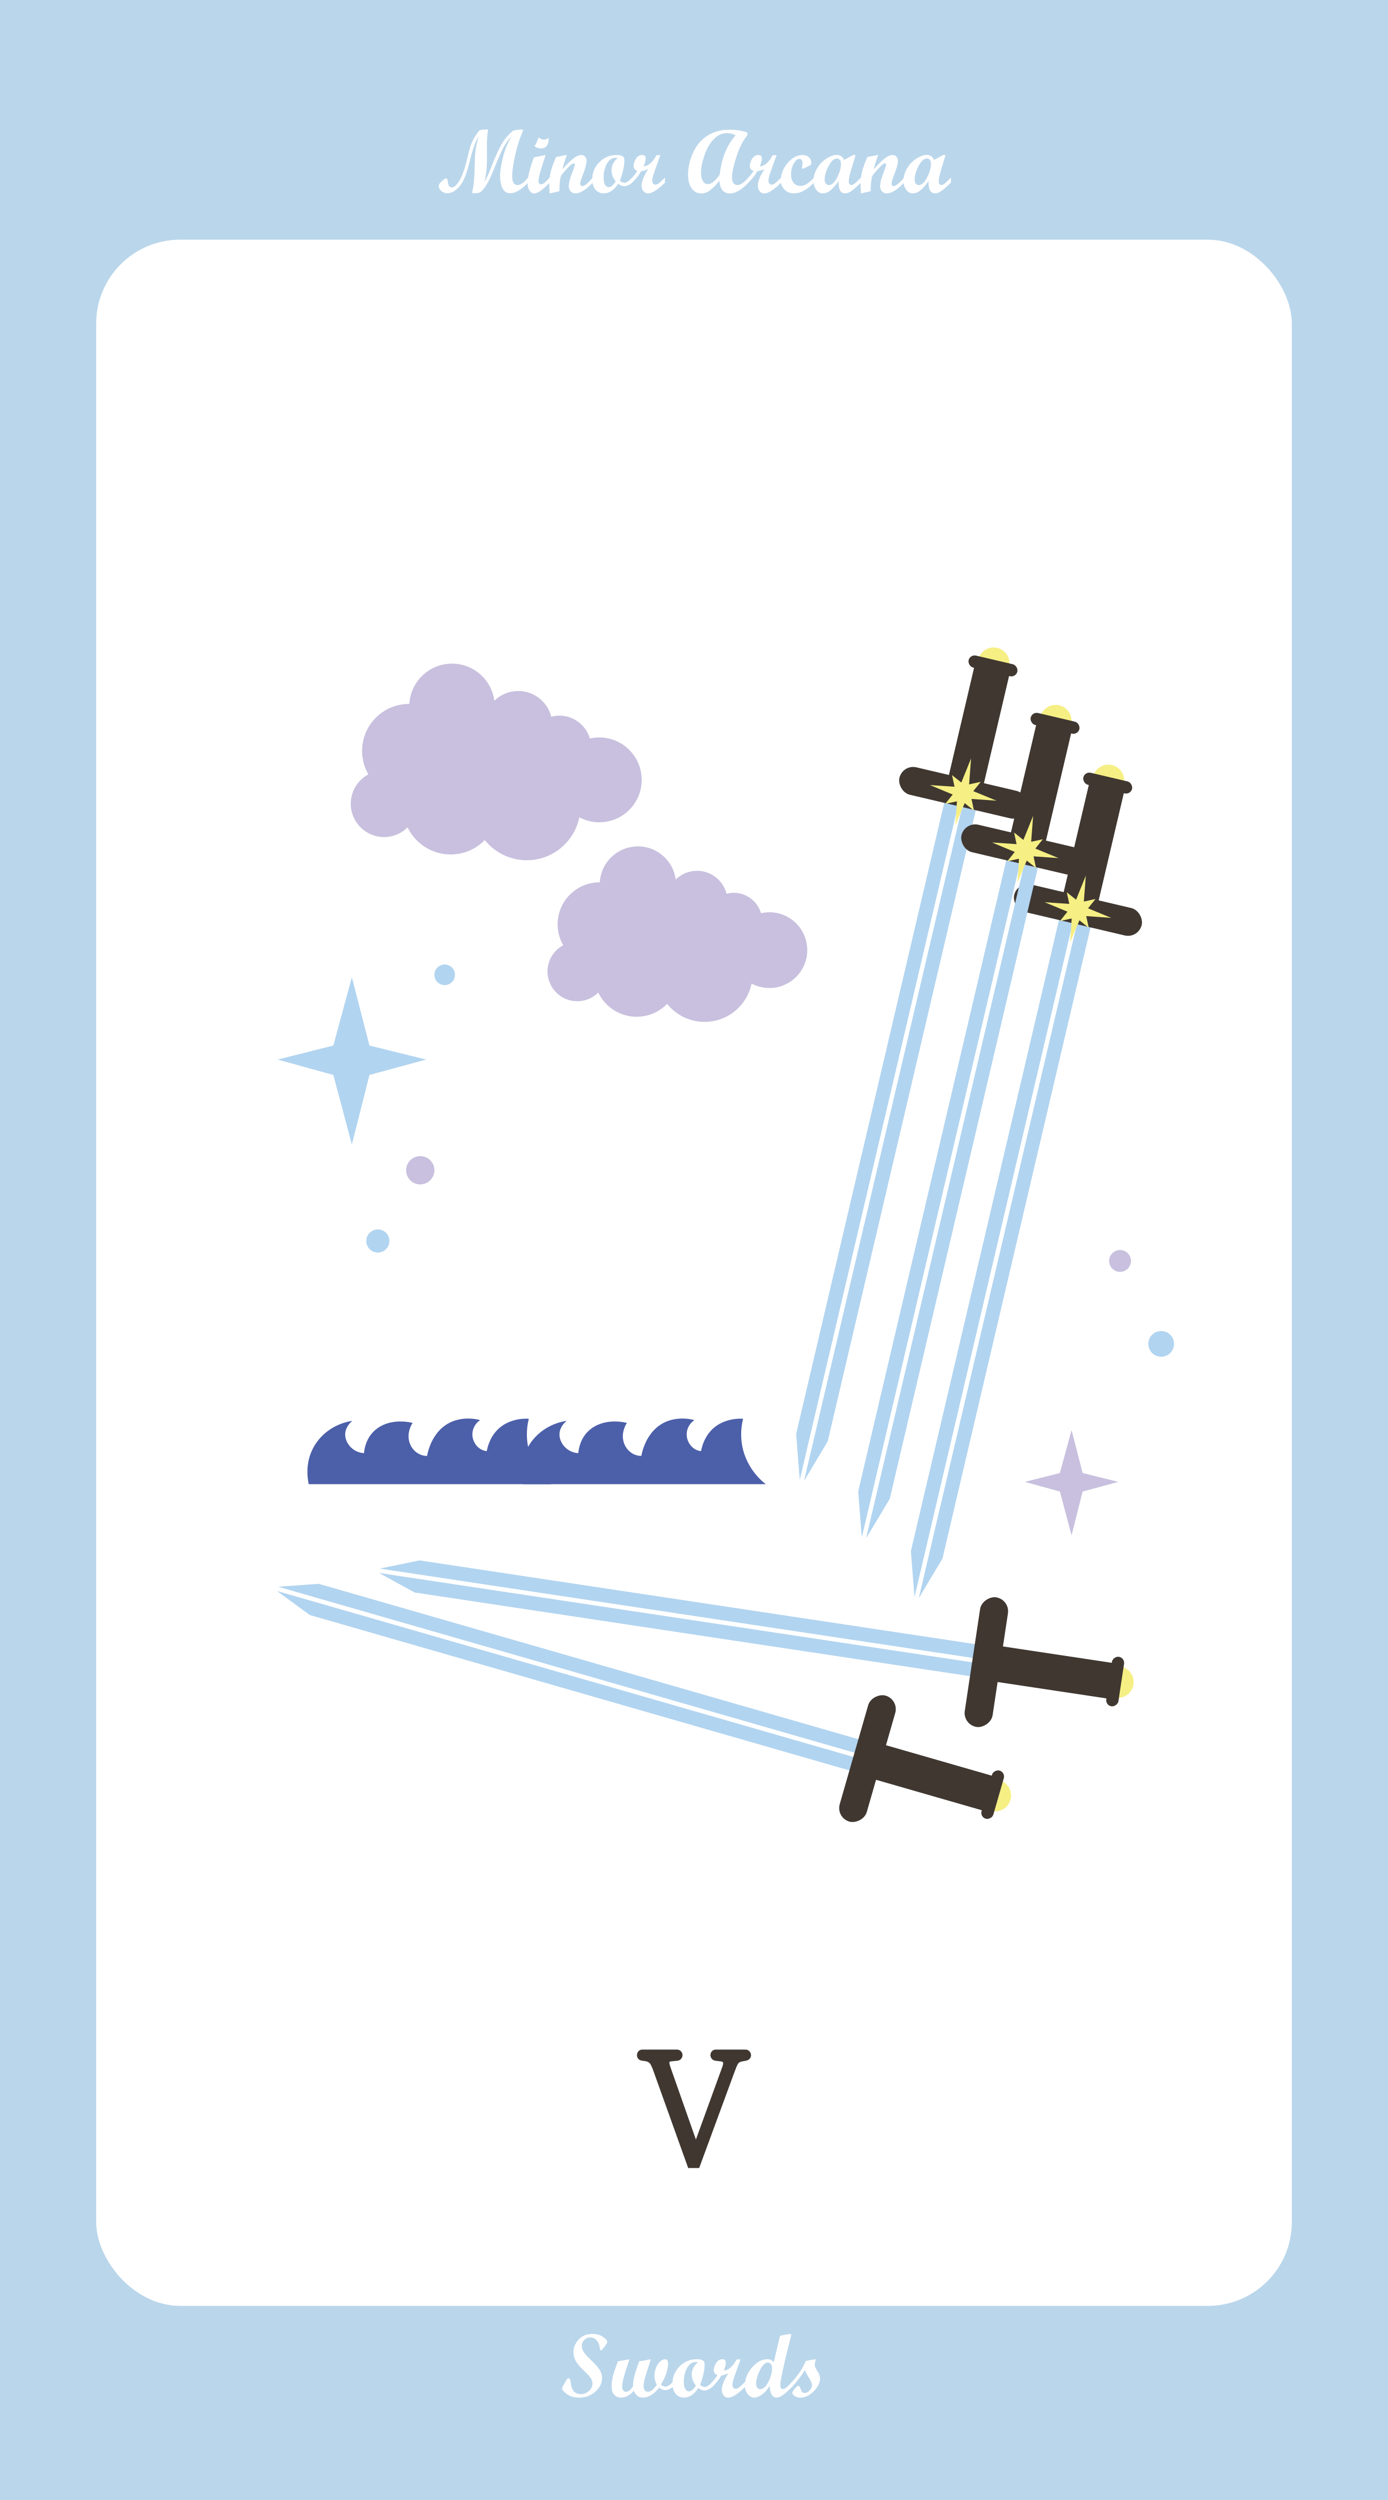 <?xml version="1.0" encoding="UTF-8"?><svg xmlns="http://www.w3.org/2000/svg" viewBox="0 0 1080 1944"><defs><style>.cls-1{fill:#fff;}.cls-2{stroke:#3f3730;stroke-miterlimit:10;stroke-width:5px;}.cls-2,.cls-3{fill:#3f3730;}.cls-4{fill:#f6ef84;}.cls-5{fill:#4c5fa9;}.cls-6{fill:#bad6eb;}.cls-7{fill:#c8c0de;}.cls-8{fill:#b1d4f0;}</style></defs><g id="_배경_텍스트"><g><rect class="cls-6" width="1080" height="1944"/><rect class="cls-1" x="74.84" y="186.39" width="930.33" height="1606.64" rx="65.21" ry="65.21"/><path class="cls-2" d="M510.48,1608.73c-.64-1.68-1.24-3.06-1.8-4.14-.56-1.08-1.24-1.94-2.04-2.58-.8-.64-1.72-1.12-2.76-1.44-1.04-.32-2.32-.52-3.84-.6-1.28-.16-1.92-.8-1.92-1.92,0-.48,.14-.9,.42-1.26,.28-.36,.74-.54,1.38-.54h26.76c.64,0,1.12,.2,1.44,.6,.32,.4,.48,.8,.48,1.2,0,.48-.16,.9-.48,1.26-.32,.36-.8,.58-1.44,.66-2.16,.16-3.9,.34-5.22,.54-1.32,.2-2.22,.74-2.7,1.62-.32,.64-.44,1.44-.36,2.4,.08,.96,.4,2.24,.96,3.84l22.08,62.76,23.04-63.36c.56-1.68,.78-3,.66-3.96-.12-.96-.52-1.72-1.2-2.28-.68-.56-1.6-.92-2.76-1.08-1.16-.16-2.5-.32-4.02-.48-.64-.08-1.12-.3-1.44-.66-.32-.36-.48-.78-.48-1.26,0-.4,.14-.8,.42-1.2,.28-.4,.74-.6,1.38-.6h22.92c.64,0,1.12,.2,1.44,.6,.32,.4,.48,.8,.48,1.2,0,1.04-.64,1.68-1.92,1.92-1.6,.24-2.92,.5-3.96,.78-1.04,.28-1.9,.7-2.58,1.26-.68,.56-1.3,1.38-1.86,2.46-.56,1.08-1.16,2.5-1.8,4.26l-27.48,74.64h-5.04l-26.76-74.64Z"/><g><path class="cls-1" d="M410.88,142.03c-5.1,5.49-9.75,8.24-13.95,8.24-2.55,0-4.5-1.23-5.83-3.69-1.33-2.46-2-5.75-2-9.88,0-3.19,.65-7.58,1.96-13.16,1.31-5.58,3-10.28,5.08-14.08l1.98-3.55c-2.71,2.83-4.93,5.92-6.67,9.28-1.73,3.36-3.8,8.06-6.2,14.1-2.4,6.04-4.22,10.15-5.45,12.34s-2.41,3.97-3.54,5.35c-1.13,1.38-2.13,2.27-3.01,2.68-.88,.41-2.41,.62-4.6,.62-.84,0-1.26-.23-1.26-.68,0-.05,.15-.76,.45-2.15,.3-1.39,.61-3.62,.92-6.68s.54-8.27,.68-15.62,1.21-13.64,3.21-18.88c-2.14,2.44-4.33,8.11-6.57,17.02l-.86,3.35c-2.35,9.27-5.04,15.53-8.08,18.78-3.03,3.25-6.01,4.87-8.93,4.87-1.8,0-3.39-.57-4.76-1.71-1.37-1.14-2.05-2.45-2.05-3.93,0-1.14,.82-2.41,2.46-3.83,1.64-1.41,2.68-2.12,3.11-2.12,.5,0,.83,.17,.99,.51,.16,.34,.37,1.28,.62,2.82s.63,2.54,1.15,3.01c.51,.47,1.16,.7,1.94,.7,1.76,0,3.7-1.76,5.83-5.28s4.07-8.96,5.83-16.32l.99-4.13c.8-3.37,1.59-6.06,2.37-8.07,.78-2.01,1.8-4.01,3.08-6.02,1.85-2.87,2.99-4.4,3.41-4.6,.42-.19,1.21-.35,2.38-.48s2.32-.19,3.49-.19c.46,0,.68,.26,.68,.79,0,.25-.07,.76-.21,1.54-.45,3.19-.66,6.39-.64,9.6l.07,9.16c.04,7.98-.59,14.41-1.91,19.31,1.21-1.46,2.96-5.22,5.26-11.28,3.33-8.59,6.36-15.04,9.09-19.35,1.3-2.07,2.87-4.06,4.7-5.96,1.83-1.9,3.1-2.92,3.81-3.06,2.42-.46,4.45-.68,6.12-.68,.62,0,.92,.17,.92,.51,0,.48-.38,1.55-1.12,3.21-1.77,4.01-3.43,9.44-4.96,16.27s-2.31,12.28-2.32,16.33c0,4.58,1.4,6.87,4.2,6.87,2.28,0,4.99-1.94,8.13-5.81v3.93Z"/><path class="cls-1" d="M427.66,142.03c-5.33,5.61-9.32,8.41-11.96,8.41-1.46,0-2.69-.75-3.69-2.24-1-1.49-1.5-3.37-1.5-5.62,0-4.85,1.64-11.57,4.92-20.17l8.68-1.81h.41l-3.42,10.7c-1.41,4.42-2.12,7.58-2.12,9.47,0,.75,.17,1.36,.5,1.83,.33,.47,.75,.7,1.25,.7,.89,0,1.78-.33,2.68-.97s2.32-2.06,4.26-4.22v3.93Zm-.68-34.79c0,5.47-2.02,8.2-6.05,8.2-1.96,0-3.63-.59-5.02-1.78,1.32-2,2.35-4.26,3.08-6.77,1.8,1.12,3.25,1.68,4.34,1.68,1.23,0,2.45-.45,3.66-1.33Z"/><path class="cls-1" d="M461.22,142.03c-5.26,5.56-9.78,8.34-13.54,8.34-1.53,0-2.76-.54-3.69-1.61-.93-1.07-1.4-2.51-1.4-4.31,0-2.44,1-6.16,3.01-11.18,1.07-2.69,1.61-4.4,1.61-5.13s-.29-1.09-.85-1.09c-.32,0-.74,.16-1.26,.48-.48,.32-1.04,.76-1.67,1.33-.57,.52-1.21,1.16-1.91,1.91-.62,.64-1.28,1.37-1.98,2.19l-1.91,2.22c-.84,1.03-1.37,2.11-1.57,3.25-.34,1.94-.57,3.71-.68,5.33-.07,1.21-.1,2.84-.1,4.89l-7.55,1.78c-.25-3.08-.38-5.37-.38-6.87,0-3.67,.43-7.14,1.28-10.43,.86-3.28,2.23-6.97,4.12-11.07l8.34-1.61c-1.75,4.72-2.91,8.43-3.45,11.14,3.73-4.17,6.7-7.06,8.89-8.67,2.19-1.61,4.15-2.41,5.85-2.41,1.16,0,2.13,.44,2.9,1.31,.77,.88,1.16,1.97,1.16,3.29,0,2.18-.98,5.78-2.94,10.8-1.34,3.44-2.02,5.68-2.02,6.7,0,1.37,.56,2.06,1.68,2.06,1.67,0,4.36-2.2,8.09-6.6v3.93Z"/><path class="cls-1" d="M491.88,142.03c-1.16,1.03-2.29,1.75-3.38,2.17-1.09,.42-1.96,.63-2.6,.63-1.64,0-3.27-.64-4.89-1.91-3.28,4.97-7.04,7.45-11.28,7.45-2.64,0-4.79-.99-6.43-2.97s-2.46-4.62-2.46-7.9c0-5.2,1.85-9.66,5.54-13.38s8.1-5.59,13.23-5.59c1.94,0,3.35,.21,4.25,.63,.9,.42,1.45,.92,1.66,1.49,.21,.57,.31,1.29,.31,2.15,0,4.26-1.16,9.49-3.49,15.69,1.16,1.07,2.38,1.61,3.66,1.61,1.53,0,3.49-1.33,5.88-4v3.93Zm-11.28-19.11c-.34-.14-.83-.21-1.47-.21-2.96,0-5.28,1.55-6.96,4.65-1.67,3.1-2.51,6.72-2.51,10.87,0,2.3,.36,4.09,1.09,5.37,.73,1.28,1.74,1.91,3.04,1.91,1.62,0,3.37-1.49,5.26-4.48-2.14-2.69-3.21-5.58-3.21-8.68,0-3.65,1.58-6.79,4.75-9.43Z"/><path class="cls-1" d="M517.42,142.03c-5.72,5.61-10.13,8.41-13.23,8.41-1.39,0-2.56-.59-3.52-1.76s-1.44-2.63-1.44-4.36c0-3.21,1.72-7.52,5.16-12.92-1.69,.87-3.53,1.47-5.54,1.81-1.48,2.73-3.81,5.67-6.97,8.82h-.79v-3.08c1.78-1.85,3.38-3.83,4.82-5.95-1.96-.87-2.94-2.15-2.94-3.86s.6-3.63,1.79-5.62c1.2-1.99,2.84-2.99,4.94-2.99,1.78,0,2.67,.91,2.67,2.73,0,1.44-.51,3.49-1.54,6.15,3.78-.41,7.09-3.3,9.91-8.68l3.11-.14-3.18,8.75c-1.32,3.69-2.18,6.2-2.56,7.54-.39,1.33-.58,2.51-.58,3.54,0,.96,.22,1.72,.67,2.29,.44,.57,1.04,.86,1.79,.86,.82,0,1.61-.28,2.36-.84s2.44-2.1,5.06-4.63v3.93Z"/><path class="cls-1" d="M582.32,142.06c-5.24,5.58-10.05,8.37-14.42,8.37-2.42,0-4.33-.85-5.74-2.56-1.41-1.71-2.2-4.15-2.36-7.31-2.76,3.35-5.2,5.83-7.33,7.45-2.13,1.62-4.4,2.43-6.82,2.43-3.1,0-5.59-1.34-7.47-4.02-1.88-2.68-2.82-6.25-2.82-10.71,0-5.33,1.23-10.83,3.69-16.49s6.11-10.13,10.94-13.42c4.83-3.28,10.69-4.92,17.57-4.92,5.15,0,9.81,.7,13.98,2.09v2.26c-3.4,3.96-6.24,9.51-8.53,16.64-2.29,7.13-3.44,12.57-3.44,16.3,0,1.82,.37,3.24,1.11,4.24,.74,1,1.77,1.5,3.09,1.5,2.37,0,5.22-1.93,8.54-5.78v3.93Zm-9.95-36.85c-2.1-1.14-4.35-1.71-6.77-1.71-3.81,0-7.24,1.59-10.29,4.77-3.05,3.18-5.46,7.39-7.23,12.63-1.77,5.24-2.65,9.79-2.65,13.64,0,2.57,.5,4.67,1.49,6.27,.99,1.61,2.26,2.41,3.81,2.41,2.69,0,5.78-2.45,9.26-7.35,1.44-12.85,5.56-23.07,12.37-30.66Z"/><path class="cls-1" d="M607.85,142.03c-5.72,5.61-10.13,8.41-13.23,8.41-1.39,0-2.56-.59-3.52-1.76s-1.44-2.63-1.44-4.36c0-3.21,1.72-7.52,5.16-12.92-1.69,.87-3.53,1.47-5.54,1.81-1.48,2.73-3.81,5.67-6.97,8.82h-.79v-3.08c1.78-1.85,3.38-3.83,4.82-5.95-1.96-.87-2.94-2.15-2.94-3.86s.6-3.63,1.79-5.62c1.2-1.99,2.84-2.99,4.94-2.99,1.78,0,2.67,.91,2.67,2.73,0,1.44-.51,3.49-1.54,6.15,3.78-.41,7.09-3.3,9.91-8.68l3.11-.14-3.18,8.75c-1.32,3.69-2.18,6.2-2.56,7.54-.39,1.33-.58,2.51-.58,3.54,0,.96,.22,1.72,.67,2.29,.44,.57,1.04,.86,1.79,.86,.82,0,1.61-.28,2.36-.84s2.44-2.1,5.06-4.63v3.93Z"/><path class="cls-1" d="M633.42,142.03c-2.92,2.87-5.59,4.98-8.02,6.32-2.43,1.34-4.96,2.02-7.6,2.02-2.96,0-5.41-.96-7.33-2.89-1.93-1.92-2.89-4.37-2.89-7.33,0-4.85,1.77-9.34,5.31-13.45,3.54-4.11,7.38-6.17,11.5-6.17,2.03,0,3.68,.56,4.96,1.69,1.28,1.13,1.91,2.59,1.91,4.39,0,.64-.12,1.12-.36,1.44-.24,.32-.69,.64-1.35,.96l-3.96,1.88c-.48,.23-.83,.34-1.06,.34-.32,0-.48-.23-.48-.68,0-.18,.07-.78,.21-1.79,.14-1.01,.21-1.63,.21-1.86,0-1-.21-1.81-.63-2.43s-.99-.92-1.69-.92c-1.66,0-3.18,1.23-4.56,3.69-1.38,2.46-2.07,5.26-2.07,8.41,0,2.71,.65,4.88,1.95,6.49,1.3,1.62,3.03,2.43,5.2,2.43,1.85,0,3.58-.53,5.21-1.59s3.48-2.68,5.55-4.87v3.93Z"/><path class="cls-1" d="M669.92,142.03c-3.65,3.46-6.25,5.72-7.83,6.77-1.57,1.05-3.08,1.57-4.51,1.57-3.6,0-5.3-3.18-5.09-9.54-2.28,3.26-4.38,5.66-6.31,7.21-1.93,1.55-3.91,2.32-5.96,2.32s-3.71-.94-5.11-2.82c-1.4-1.88-2.1-4.19-2.1-6.92,0-3.42,.94-6.68,2.82-9.78,1.88-3.1,4.29-5.61,7.23-7.52s5.54-2.87,7.79-2.87c2.85,0,4.84,1.31,5.98,3.93l6.99-3.86h1.92l-3.01,10.01c-1.55,5.04-2.33,8.49-2.33,10.36,0,1.96,.69,2.94,2.08,2.94,.89,0,1.87-.47,2.94-1.42,1.07-.95,2.57-2.39,4.51-4.32v3.93Zm-25.02,1.88c2.28,0,4.43-1.94,6.44-5.83,2.02-3.88,3.02-7.47,3.02-10.75,0-1.28-.29-2.27-.85-2.99-.57-.72-1.33-1.08-2.29-1.08-2.28,0-4.44,1.94-6.48,5.81-2.04,3.87-3.06,7.44-3.06,10.7,0,1.23,.3,2.23,.91,2.99,.6,.76,1.37,1.15,2.31,1.15Z"/><path class="cls-1" d="M703.46,142.03c-5.26,5.56-9.78,8.34-13.54,8.34-1.53,0-2.76-.54-3.69-1.61-.93-1.07-1.4-2.51-1.4-4.31,0-2.44,1-6.16,3.01-11.18,1.07-2.69,1.61-4.4,1.61-5.13s-.29-1.09-.85-1.09c-.32,0-.74,.16-1.26,.48-.48,.32-1.04,.76-1.67,1.33-.57,.52-1.21,1.16-1.91,1.91-.62,.64-1.28,1.37-1.98,2.19l-1.91,2.22c-.84,1.03-1.37,2.11-1.57,3.25-.34,1.94-.57,3.71-.68,5.33-.07,1.21-.1,2.84-.1,4.89l-7.55,1.78c-.25-3.08-.38-5.37-.38-6.87,0-3.67,.43-7.14,1.28-10.43,.86-3.28,2.23-6.97,4.12-11.07l8.34-1.61c-1.75,4.72-2.91,8.43-3.45,11.14,3.73-4.17,6.7-7.06,8.89-8.67,2.19-1.61,4.15-2.41,5.85-2.41,1.16,0,2.13,.44,2.9,1.31,.77,.88,1.16,1.97,1.16,3.29,0,2.18-.98,5.78-2.94,10.8-1.34,3.44-2.02,5.68-2.02,6.7,0,1.37,.56,2.06,1.68,2.06,1.67,0,4.36-2.2,8.09-6.6v3.93Z"/><path class="cls-1" d="M739.92,142.03c-3.65,3.46-6.25,5.72-7.83,6.77-1.57,1.05-3.08,1.57-4.51,1.57-3.6,0-5.3-3.18-5.09-9.54-2.28,3.26-4.38,5.66-6.31,7.21-1.93,1.55-3.91,2.32-5.96,2.32s-3.71-.94-5.11-2.82c-1.4-1.88-2.1-4.19-2.1-6.92,0-3.42,.94-6.68,2.82-9.78,1.88-3.1,4.29-5.61,7.23-7.52s5.54-2.87,7.79-2.87c2.85,0,4.84,1.31,5.98,3.93l6.99-3.86h1.92l-3.01,10.01c-1.55,5.04-2.33,8.49-2.33,10.36,0,1.96,.69,2.94,2.08,2.94,.89,0,1.87-.47,2.94-1.42,1.07-.95,2.57-2.39,4.51-4.32v3.93Zm-25.02,1.88c2.28,0,4.43-1.94,6.44-5.83,2.02-3.88,3.02-7.47,3.02-10.75,0-1.28-.29-2.27-.85-2.99-.57-.72-1.33-1.08-2.29-1.08-2.28,0-4.44,1.94-6.48,5.81-2.04,3.87-3.06,7.44-3.06,10.7,0,1.23,.3,2.23,.91,2.99,.6,.76,1.37,1.15,2.31,1.15Z"/></g><g><path class="cls-1" d="M472.53,1821.03c0,.89-1.47,3.08-4.41,6.56h-.62c-.46-.18-.74-.85-.85-2.02-.25-2.35-1.06-4.27-2.43-5.76s-3.01-2.24-4.92-2.24c-1.8,0-3.35,.65-4.65,1.96s-1.95,2.87-1.95,4.69c0,1.32,.41,2.74,1.24,4.25s2.96,3.91,6.41,7.2c3.45,3.29,5.66,5.9,6.64,7.85,.98,1.95,1.47,3.8,1.47,5.55,0,4.06-1.76,7.63-5.28,10.71-3.52,3.09-7.64,4.63-12.36,4.63-3.9,0-7.11-.91-9.64-2.72s-3.79-3.29-3.79-4.43c0-.64,.69-2.12,2.08-4.44s2.19-3.49,2.39-3.49c.73,0,1.25,.21,1.55,.63,.31,.42,.52,1.2,.63,2.34,.34,3.55,1.2,6,2.58,7.35,1.38,1.34,3.17,2.02,5.38,2.02,2.41,0,4.52-.84,6.32-2.51,1.8-1.67,2.7-3.61,2.7-5.82,0-1.14-.35-2.35-1.05-3.64-.7-1.29-2.67-3.47-5.91-6.57-3.24-3.09-5.37-5.71-6.37-7.85-1-2.14-1.5-4.23-1.5-6.25,0-3.53,1.33-6.78,4-9.74,2.67-2.96,6.21-4.44,10.63-4.44,3.35,0,6.13,.77,8.36,2.31,2.22,1.54,3.33,2.82,3.33,3.84Z"/><path class="cls-1" d="M523.63,1856.03c-1.09,.91-2.19,1.56-3.28,1.95-1.09,.39-1.94,.58-2.53,.58-1.66,0-3.29-.64-4.89-1.91-4.15,5.15-8.42,7.72-12.82,7.72-3.24,0-5.55-1.78-6.94-5.33-3.05,3.55-6.35,5.33-9.88,5.33-2.3,0-4.11-.76-5.43-2.27-1.32-1.51-1.98-3.61-1.98-6.27,0-2.87,.4-5.79,1.21-8.75,.81-2.96,2.04-6.58,3.71-10.87l9.01-1.67-2.53,7.62c-2.14,6.61-3.21,11.16-3.2,13.67,0,1.19,.28,2.16,.85,2.91,.57,.75,1.29,1.13,2.15,1.13,1.82,0,3.64-1.41,5.47-4.24,0-3.58,.65-7.29,1.95-11.14l2.8-8.27,9.15-1.67-3.83,11.82c-1.23,3.8-1.85,6.81-1.85,9.02,0,1.34,.29,2.42,.89,3.21,.59,.8,1.38,1.2,2.36,1.2,1.21,0,2.35-.44,3.42-1.33s2.28-2.23,3.63-4.03c-1.21-2.21-1.81-4.5-1.81-6.87,0-3.42,.86-6.44,2.56-9.07s3.63-3.95,5.78-3.95c1.48,0,2.22,1.12,2.22,3.35,0,4.81-1.86,10.25-5.57,16.34,1.14,1.07,2.35,1.61,3.62,1.61,1.53,0,3.44-1.24,5.74-3.72v3.93Z"/><path class="cls-1" d="M554.29,1856.03c-1.16,1.03-2.29,1.75-3.38,2.17-1.09,.42-1.96,.63-2.6,.63-1.64,0-3.27-.64-4.89-1.91-3.28,4.97-7.04,7.45-11.28,7.45-2.64,0-4.79-.99-6.43-2.97s-2.46-4.62-2.46-7.9c0-5.2,1.85-9.66,5.54-13.38s8.1-5.59,13.23-5.59c1.94,0,3.36,.21,4.26,.63,.9,.42,1.45,.92,1.66,1.49,.21,.57,.31,1.29,.31,2.15,0,4.26-1.16,9.49-3.49,15.69,1.16,1.07,2.38,1.61,3.66,1.61,1.53,0,3.49-1.33,5.88-4v3.93Zm-11.28-19.11c-.34-.14-.83-.21-1.47-.21-2.96,0-5.28,1.55-6.96,4.65-1.67,3.1-2.51,6.72-2.51,10.87,0,2.3,.36,4.09,1.09,5.37,.73,1.28,1.74,1.91,3.04,1.91,1.62,0,3.37-1.49,5.26-4.48-2.14-2.69-3.21-5.58-3.21-8.68,0-3.65,1.58-6.79,4.75-9.43Z"/><path class="cls-1" d="M579.82,1856.03c-5.72,5.61-10.13,8.41-13.23,8.41-1.39,0-2.56-.59-3.52-1.76s-1.44-2.63-1.44-4.36c0-3.21,1.72-7.52,5.16-12.92-1.69,.87-3.53,1.47-5.54,1.81-1.48,2.73-3.81,5.67-6.97,8.82h-.79v-3.08c1.78-1.85,3.38-3.83,4.82-5.95-1.96-.87-2.94-2.15-2.94-3.86s.6-3.63,1.79-5.62c1.2-1.99,2.84-2.99,4.94-2.99,1.78,0,2.67,.91,2.67,2.73,0,1.44-.51,3.49-1.54,6.15,3.78-.41,7.09-3.3,9.91-8.68l3.11-.14-3.18,8.75c-1.32,3.69-2.18,6.2-2.56,7.54s-.58,2.51-.58,3.54c0,.96,.22,1.72,.67,2.29,.44,.57,1.04,.86,1.79,.86,.82,0,1.61-.28,2.36-.84s2.44-2.1,5.06-4.63v3.93Z"/><path class="cls-1" d="M616.32,1856.03c-3.28,3.26-5.78,5.46-7.5,6.61s-3.24,1.73-4.56,1.73c-1.62,0-2.9-.79-3.85-2.36s-1.43-3.87-1.45-6.9c-1.87,3.03-3.9,5.33-6.1,6.9s-4.19,2.36-5.96,2.36c-1.94,0-3.65-.92-5.13-2.75-1.48-1.83-2.22-3.98-2.22-6.44,0-5.08,1.85-9.79,5.55-14.13s7.68-6.51,11.95-6.51c1.19,0,2.11,.17,2.79,.51s1.41,.92,2.21,1.74l4.89-20.44c3.99-.93,6.68-1.4,8.07-1.4,.46,0,.68,.18,.68,.55,0,.25-.57,2.61-1.71,7.08-4.55,17.87-6.83,28.64-6.83,32.33,0,.87,.18,1.56,.55,2.08,.36,.52,.84,.79,1.43,.79,1.46,0,3.86-1.89,7.2-5.67v3.93Zm-24.71,1.81c2.23,0,4.32-1.89,6.25-5.67,1.94-3.78,2.91-7.33,2.91-10.63,0-1.34-.3-2.41-.91-3.21-.6-.8-1.4-1.2-2.38-1.2-2.12,0-4.17,1.98-6.15,5.93s-2.97,7.53-2.97,10.71c0,1.25,.29,2.25,.87,2.97,.58,.73,1.37,1.09,2.38,1.09Z"/><path class="cls-1" d="M626.82,1836c1.57-.41,3.15-.75,4.75-1.01s2.55-.39,2.87-.39c.23,0,.34,.09,.34,.27,0,.34-.09,.69-.27,1.06-.37,1.05-.55,2.05-.55,3.01,0,1.18,.69,2.8,2.05,4.85s2.05,3.96,2.05,5.71c0,3.49-1.67,6.85-5.01,10.08-3.34,3.24-6.8,4.85-10.38,4.85-1.55,0-2.96-.41-4.24-1.23s-1.91-1.7-1.91-2.63c0-.55,.63-1.58,1.9-3.11,1.26-1.53,2.17-2.29,2.72-2.29,.73,0,1.38,.93,1.95,2.8,.57,1.87,1.55,2.8,2.94,2.8s2.7-.64,3.91-1.93,1.83-2.67,1.83-4.15c0-1.44-.77-3.35-2.32-5.74-1.55-2.39-2.58-4.4-3.08-6.01-2.64,4.26-5.99,8.62-10.05,13.09h-.79v-3.08c5.58-5.95,9.34-11.6,11.28-16.95Z"/></g></g></g><g id="_반짝이"><polygon class="cls-8" points="273.78 759.88 287.47 813.01 331.56 823.92 287.47 835.89 273.78 890 259.36 835.89 216 823.92 259.36 813.01 273.78 759.88"/><polygon class="cls-7" points="833.78 1112 842.4 1145.43 870.14 1152.3 842.4 1159.83 833.78 1193.88 824.7 1159.83 797.42 1152.3 824.7 1145.43 833.78 1112"/><circle class="cls-8" cx="346" cy="758" r="8"/><circle class="cls-7" cx="327" cy="910" r="11"/><circle class="cls-8" cx="294" cy="965" r="9"/><circle class="cls-8" cx="903.5" cy="1045" r="10"/><circle class="cls-7" cx="871.5" cy="980.5" r="8.5"/></g><g id="_소드_5"><path class="cls-7" d="M595.63,709.54c-1.19,.12-2.35,.32-3.49,.58-2.93-10.04-12.69-16.88-23.47-15.76-1.15,.12-2.27,.35-3.35,.64-2.82-11.23-13.54-18.98-25.39-17.75-5.55,.58-10.45,3.03-14.14,6.66-2.12-15.87-16.49-27.28-32.52-25.61-14.7,1.53-25.77,13.52-26.59,27.81-1.17,0-2.36,.05-3.55,.17-17.91,1.86-30.93,17.89-29.07,35.81,.49,4.71,1.96,9.07,4.19,12.92-8.05,4.3-13.11,13.17-12.11,22.8,1.32,12.71,12.7,21.95,25.41,20.63,5.49-.57,10.32-3.02,13.94-6.63,5.88,12.27,19,20.13,33.31,18.64,8.02-.83,15.07-4.46,20.29-9.82,7.68,9.57,19.9,15.16,33,13.8,16.6-1.73,29.53-14.08,32.72-29.61,5,2.67,10.83,3.93,16.9,3.3,16.18-1.68,27.93-16.16,26.25-32.34-1.68-16.18-16.16-27.93-32.34-26.25Z"/><g><circle class="cls-4" cx="773.13" cy="515.78" r="12.33"/><g><polygon class="cls-8" points="625.62 1151.57 644.04 1120.84 761.15 622.01 750.53 619.52 625.62 1151.57"/><polygon class="cls-8" points="622.28 1150.78 747.2 618.74 736.58 616.25 619.47 1115.07 622.28 1150.78"/></g><rect class="cls-3" x="698.52" y="605.51" width="101.94" height="21.92" rx="10.96" ry="10.96" transform="translate(1338.24 1387.92) rotate(-166.79)"/><rect class="cls-3" x="746.54" y="518.43" width="27.98" height="102.05" transform="translate(1370.77 1297.68) rotate(-166.79)"/><rect class="cls-3" x="753.19" y="512.99" width="38.94" height="9.59" rx="4.79" ry="4.79" transform="translate(1406.52 1198.47) rotate(-166.79)"/><polygon class="cls-4" points="743.38 641.76 744.57 623.1 735.51 625.06 741.3 617.82 723.56 610.46 742.72 611.77 740.76 602.71 748 608.5 755.59 589.75 754.05 609.92 763.11 607.96 757.32 615.2 775.39 622.63 755.9 621.25 757.86 630.31 750.62 624.52 743.38 641.76"/></g><g><circle class="cls-4" cx="774.39" cy="1396.18" r="12.33"/><g><polygon class="cls-8" points="215.51 1237.15 240.99 1255.83 668.88 1378.95 671.9 1368.47 215.51 1237.15"/><polygon class="cls-8" points="216.46 1233.85 672.84 1365.18 675.86 1354.7 247.97 1231.57 216.46 1233.85"/></g><rect class="cls-3" x="624.03" y="1356.63" width="101.94" height="21.92" rx="10.96" ry="10.96" transform="translate(-825.92 1638.08) rotate(-73.95)"/><rect class="cls-3" x="707.41" y="1329.91" width="27.98" height="102.05" transform="translate(-805.18 1692.33) rotate(-73.95)"/><rect class="cls-3" x="752.94" y="1390.82" width="38.94" height="9.59" rx="4.79" ry="4.79" transform="translate(-782.38 1751.97) rotate(-73.95)"/></g><g><circle class="cls-4" cx="869.77" cy="1307.95" r="12.33"/><g><polygon class="cls-8" points="294.94 1223.13 322.64 1238.33 762.92 1304.63 764.55 1293.84 294.94 1223.13"/><polygon class="cls-8" points="295.45 1219.74 765.06 1290.45 766.68 1279.67 326.39 1213.37 295.45 1219.74"/></g><rect class="cls-3" x="716.54" y="1281.6" width="101.94" height="21.92" rx="10.96" ry="10.96" transform="translate(-624.92 1859.05) rotate(-81.44)"/><rect class="cls-3" x="801.27" y="1248.72" width="27.98" height="102.05" transform="translate(-591.39 1912.38) rotate(-81.44)"/><rect class="cls-3" x="848.27" y="1302.85" width="38.94" height="9.59" rx="4.79" ry="4.79" transform="translate(-554.54 1971.01) rotate(-81.44)"/></g><g><circle class="cls-4" cx="862.42" cy="606.9" r="12.33"/><g><polygon class="cls-8" points="714.91 1242.68 733.33 1211.95 850.44 713.13 839.83 710.63 714.91 1242.68"/><polygon class="cls-8" points="711.57 1241.9 836.49 709.85 825.87 707.36 708.76 1206.18 711.57 1241.9"/></g><rect class="cls-3" x="787.81" y="696.62" width="101.94" height="21.92" rx="10.96" ry="10.96" transform="translate(1493.63 1588.14) rotate(-166.79)"/><rect class="cls-3" x="835.83" y="609.55" width="27.98" height="102.05" transform="translate(1526.16 1497.9) rotate(-166.79)"/><rect class="cls-3" x="842.49" y="604.1" width="38.94" height="9.59" rx="4.79" ry="4.79" transform="translate(1561.91 1398.7) rotate(-166.79)"/><polygon class="cls-4" points="832.67 732.87 833.86 714.21 824.8 716.17 830.59 708.93 812.85 701.58 832.01 702.88 830.05 693.82 837.29 699.61 844.88 680.87 843.34 701.03 852.4 699.07 846.61 706.31 864.68 713.75 845.19 712.36 847.15 721.42 839.91 715.63 832.67 732.87"/></g><g><circle class="cls-4" cx="821.42" cy="560.43" r="12.33"/><g><polygon class="cls-8" points="673.91 1196.21 692.33 1165.48 809.44 666.66 798.82 664.17 673.91 1196.21"/><polygon class="cls-8" points="670.57 1195.43 795.49 663.38 784.87 660.89 667.76 1159.71 670.57 1195.43"/></g><rect class="cls-3" x="746.81" y="650.15" width="101.94" height="21.92" rx="10.96" ry="10.96" transform="translate(1423.34 1487.07) rotate(-166.79)"/><rect class="cls-3" x="794.83" y="563.08" width="27.98" height="102.05" transform="translate(1455.86 1396.82) rotate(-166.79)"/><rect class="cls-3" x="801.48" y="557.64" width="38.94" height="9.59" rx="4.79" ry="4.79" transform="translate(1491.62 1297.62) rotate(-166.79)"/><polygon class="cls-4" points="791.67 686.41 792.86 667.75 783.8 669.71 789.59 662.46 771.85 655.11 791.01 656.41 789.05 647.35 796.29 653.14 803.88 634.4 802.34 654.56 811.4 652.6 805.61 659.84 823.68 667.28 804.19 665.89 806.15 674.96 798.91 669.17 791.67 686.41"/></g><path class="cls-7" d="M462.89,573.61c-1.33,.14-2.64,.36-3.91,.65-3.29-11.25-14.21-18.91-26.28-17.65-1.29,.13-2.54,.39-3.76,.72-3.16-12.58-15.16-21.26-28.44-19.88-6.22,.65-11.7,3.39-15.83,7.46-2.37-17.77-18.46-30.55-36.42-28.68-16.46,1.71-28.86,15.15-29.79,31.15-1.31,0-2.64,.05-3.97,.19-20.06,2.08-34.64,20.04-32.55,40.1,.55,5.27,2.2,10.16,4.69,14.47-9.01,4.82-14.68,14.75-13.56,25.54,1.48,14.24,14.22,24.58,28.46,23.1,6.14-.64,11.56-3.38,15.62-7.42,6.58,13.74,21.28,22.54,37.31,20.88,8.98-.93,16.88-5,22.73-11,8.6,10.71,22.28,16.98,36.96,15.46,18.6-1.93,33.07-15.77,36.65-33.16,5.6,2.99,12.13,4.4,18.92,3.7,18.12-1.88,31.29-18.1,29.4-36.22-1.88-18.12-18.1-31.29-36.22-29.4Z"/><path class="cls-5" d="M429.1,1154.09H240.19c-1.74-8.57-.83-15.05,0-18.74,3.65-16.03,17.08-27.9,33.99-30.52-.76,.61-5.37,4.44-5.59,10.17-.26,6.78,5.65,14.44,14.63,14.99,.49-4.84,1.79-8.31,3.01-10.71,5.91-11.55,19.68-16.31,34.85-12.85-.58,.88-4.03,6.24-3.01,12.85,1.1,7.12,6.95,12.83,14.2,12.85,.89-4.46,2.9-11.5,7.75-17.67,12.58-16.02,32.11-10.61,33.56-10.17-3.49,2.27-5.9,6.34-6.02,10.71-.18,6.36,4.51,12.8,11.19,13.39,.93-4.79,2.49-8.29,3.87-10.71,8.9-15.58,26.72-14.61,28.83-14.46-1.03,4.21-1.89,9.96-1.29,16.6,1.88,20.88,16.54,32.45,18.93,34.27Z"/><path class="cls-5" d="M595.84,1154.09h-188.91c-1.74-8.57-.83-15.05,0-18.74,3.65-16.03,17.08-27.9,33.99-30.52-.76,.61-5.37,4.44-5.59,10.17-.26,6.78,5.65,14.44,14.63,14.99,.49-4.84,1.79-8.31,3.01-10.71,5.91-11.55,19.68-16.31,34.85-12.85-.58,.88-4.03,6.24-3.01,12.85,1.1,7.12,6.95,12.83,14.2,12.85,.89-4.46,2.9-11.5,7.75-17.67,12.58-16.02,32.11-10.61,33.56-10.17-3.49,2.27-5.9,6.34-6.02,10.71-.18,6.36,4.51,12.8,11.19,13.39,.93-4.79,2.49-8.29,3.87-10.71,8.9-15.58,26.72-14.61,28.83-14.46-1.03,4.21-1.89,9.96-1.29,16.6,1.88,20.88,16.54,32.45,18.93,34.27Z"/></g></svg>